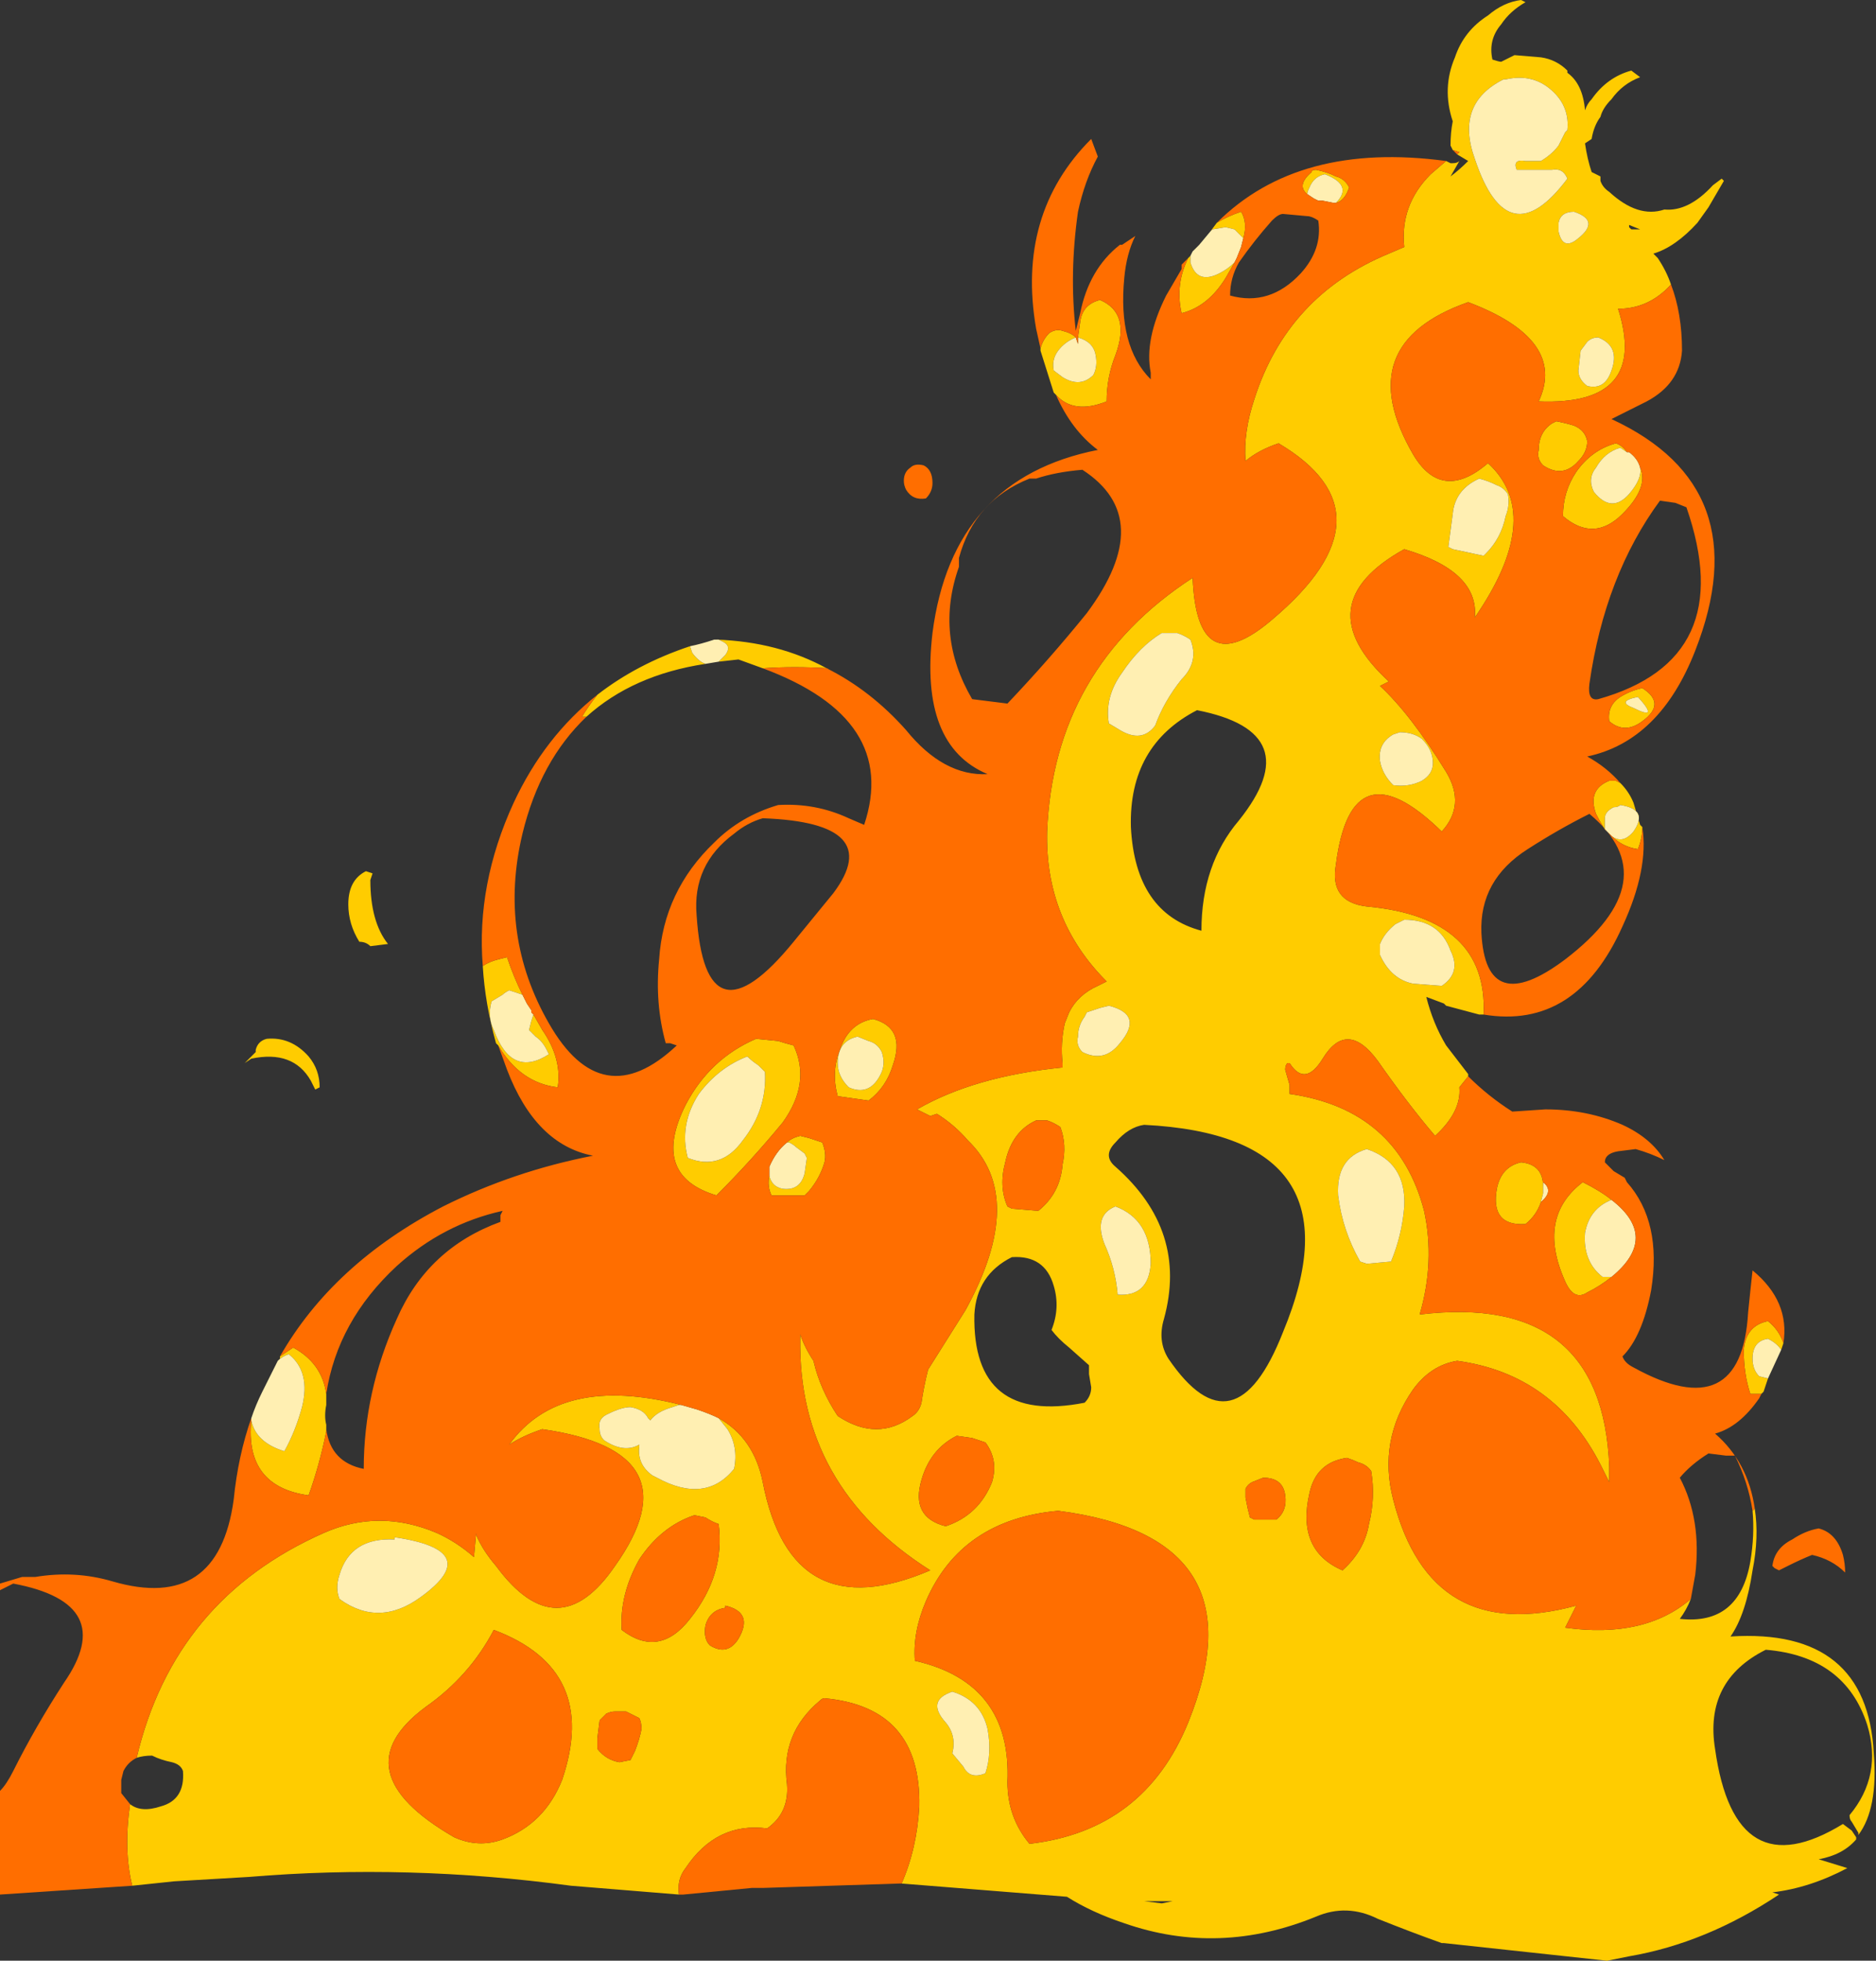 <?xml version="1.0" encoding="UTF-8" standalone="no"?>
<svg xmlns:ffdec="https://www.free-decompiler.com/flash" xmlns:xlink="http://www.w3.org/1999/xlink" ffdec:objectType="shape" height="44.45px" width="42.55px" xmlns="http://www.w3.org/2000/svg">
  <rect width="100%" height="100%" fill="#333333" stroke="none"/>
  <g transform="matrix(1.0, 0.0, 0.0, 1.0, 0.0, 0.0)">
    <path d="M32.95 3.4 L32.9 3.3 Q32.9 3.0 32.95 2.75 32.7 2.0 33.0 1.3 33.2 0.7 33.75 0.35 34.1 0.05 34.5 0.0 L34.6 0.05 Q34.25 0.25 34.05 0.55 33.75 0.9 33.85 1.35 34.0 1.4 34.05 1.4 L34.35 1.25 34.95 1.3 Q35.3 1.35 35.55 1.6 L35.55 1.65 Q35.9 1.9 35.95 2.5 36.0 2.35 36.1 2.25 36.45 1.75 37.0 1.6 L37.2 1.75 Q36.8 1.9 36.55 2.25 36.35 2.45 36.3 2.65 36.15 2.85 36.1 3.15 L35.95 3.25 Q36.0 3.6 36.1 3.9 L36.3 4.0 36.3 4.1 Q36.35 4.25 36.5 4.35 37.15 4.95 37.75 4.75 38.3 4.8 38.85 4.2 L39.05 4.05 39.1 4.1 38.75 4.7 38.5 5.05 Q38.0 5.6 37.5 5.75 L37.6 5.85 Q37.8 6.15 37.9 6.45 37.4 7.0 36.7 7.0 37.4 9.2 34.9 9.1 35.55 7.7 33.3 6.85 30.6 7.8 32.05 10.3 32.7 11.4 33.75 10.5 35.0 11.65 33.55 13.85 L33.45 14.0 Q33.55 12.95 31.85 12.45 29.6 13.7 31.5 15.45 L31.3 15.55 Q32.0 16.2 32.8 17.5 33.25 18.25 32.7 18.85 30.65 16.85 30.3 19.6 30.15 20.45 31.0 20.55 33.75 20.8 33.65 23.0 L33.55 23.0 32.8 22.8 32.75 22.75 32.35 22.6 Q32.5 23.2 32.8 23.7 L33.3 24.35 33.3 24.4 33.1 24.65 Q33.15 25.2 32.55 25.75 31.95 25.05 31.25 24.05 30.55 23.1 30.0 24.0 29.6 24.65 29.25 24.1 L29.2 24.1 Q29.15 24.15 29.15 24.25 L29.25 24.6 29.25 24.8 Q31.7 25.15 32.3 27.45 32.55 28.6 32.2 29.8 36.35 29.3 36.5 33.25 L36.5 33.6 36.3 33.2 Q35.25 31.15 33.05 30.85 32.45 30.95 32.05 31.5 31.25 32.65 31.6 34.0 32.45 37.3 35.75 36.4 L35.5 36.9 Q37.3 37.15 38.35 36.25 38.25 36.5 38.1 36.7 39.45 36.85 39.7 35.4 39.8 34.8 39.75 34.25 L39.8 34.2 Q39.9 34.85 39.75 35.6 39.6 36.6 39.25 37.1 42.35 36.9 42.5 39.75 42.6 41.0 42.15 41.6 L42.15 41.55 42.0 41.3 Q41.95 41.25 41.95 41.15 42.7 40.25 42.35 39.1 41.85 37.55 40.05 37.4 38.65 38.1 38.9 39.65 39.35 42.85 41.8 41.35 L42.0 41.5 42.1 41.65 42.1 41.7 Q41.8 42.05 41.25 42.15 L41.9 42.35 Q41.05 42.8 40.2 42.9 L40.35 42.95 Q38.7 44.05 36.95 44.35 L36.45 44.45 32.75 44.05 32.7 44.05 Q32.0 43.8 31.25 43.5 30.55 43.15 29.85 43.45 27.65 44.35 25.5 43.6 24.75 43.35 24.2 43.0 L20.45 42.7 Q20.8 41.9 20.85 40.95 20.9 38.7 18.7 38.5 18.65 38.5 18.6 38.55 17.7 39.3 17.85 40.45 17.9 41.1 17.4 41.45 16.25 41.3 15.55 42.35 15.35 42.6 15.4 42.95 L12.95 42.75 Q9.25 42.25 5.65 42.55 L3.95 42.65 3.0 42.75 Q2.8 41.95 2.95 40.9 3.2 41.1 3.65 40.95 4.2 40.8 4.15 40.15 4.1 40.0 3.9 39.95 3.65 39.9 3.45 39.8 3.25 39.8 3.1 39.85 3.95 36.25 7.35 34.75 8.6 34.2 9.9 34.75 10.35 34.95 10.75 35.3 L10.8 34.75 10.8 34.8 Q10.95 35.15 11.25 35.5 12.65 37.4 13.95 35.5 15.8 32.9 12.3 32.4 11.85 32.55 11.55 32.75 12.7 31.15 15.45 31.85 L15.4 31.85 15.25 31.9 Q14.9 32.0 14.75 32.2 L14.7 32.15 Q14.6 31.95 14.3 31.9 14.1 31.9 13.8 32.05 13.55 32.15 13.6 32.4 13.6 32.55 13.7 32.65 14.15 32.95 14.5 32.75 L14.5 32.8 Q14.45 33.2 14.8 33.45 L14.9 33.5 Q16.0 34.1 16.65 33.3 16.75 32.8 16.5 32.4 L16.3 32.15 Q17.1 32.6 17.3 33.6 17.95 36.95 21.1 35.6 18.1 33.7 18.15 30.35 L18.15 30.25 Q18.25 30.55 18.45 30.85 18.6 31.5 19.0 32.1 19.9 32.7 20.7 32.1 20.85 32.0 20.9 31.8 20.95 31.45 21.05 31.05 L21.9 29.7 Q23.3 27.15 21.95 25.85 21.65 25.5 21.25 25.25 L21.1 25.3 20.8 25.15 Q22.1 24.4 24.1 24.2 L24.1 24.1 Q24.05 23.65 24.15 23.2 L24.25 22.95 Q24.45 22.55 24.9 22.35 25.0 22.3 25.1 22.25 23.7 20.85 23.75 18.85 23.9 15.15 27.05 13.1 27.15 15.5 28.85 14.05 31.7 11.65 29.0 10.05 28.55 10.2 28.25 10.45 28.2 9.8 28.45 9.05 29.2 6.7 31.5 5.75 L31.85 5.6 Q31.75 4.65 32.45 3.95 L32.8 3.65 32.9 3.7 32.95 3.7 Q33.05 3.7 33.1 3.65 L32.9 4.0 Q33.1 3.85 33.3 3.65 L33.05 3.5 33.1 3.45 32.95 3.4 M36.75 17.75 Q36.95 17.95 37.05 18.2 L37.2 18.7 37.25 18.75 Q37.25 19.0 37.15 19.25 36.8 19.2 36.55 18.95 36.8 19.15 37.05 18.85 37.4 18.35 36.75 18.25 36.7 18.3 36.6 18.3 36.4 18.4 36.4 18.55 L36.4 18.8 Q36.3 18.65 36.2 18.45 36.0 17.9 36.5 17.7 L36.65 17.7 36.75 17.75 M40.45 30.45 L40.4 30.6 Q40.3 30.45 40.1 30.35 39.75 30.4 39.75 30.8 39.75 31.05 39.9 31.2 L40.1 31.25 40.0 31.55 39.95 31.6 39.7 31.6 Q39.55 31.15 39.55 30.6 39.6 30.05 40.1 29.95 40.35 30.15 40.45 30.45 M6.3 30.85 L6.35 30.8 6.35 30.75 6.65 30.55 Q7.3 30.9 7.4 31.6 L7.4 31.85 Q7.35 32.1 7.4 32.3 L7.4 32.4 7.4 32.45 Q7.25 33.2 7.0 33.9 5.55 33.7 5.7 32.2 5.8 32.7 6.45 32.9 6.7 32.45 6.85 31.9 7.05 31.1 6.55 30.7 6.4 30.75 6.3 30.85 M11.3 23.7 L11.25 23.65 Q11.0 22.75 10.95 21.9 11.1 21.8 11.3 21.75 L11.5 21.7 Q11.65 22.15 11.85 22.55 L11.55 22.45 Q11.45 22.5 11.4 22.55 L11.15 22.7 Q11.05 23.05 11.2 23.35 11.6 24.45 12.45 23.9 L12.4 23.8 Q12.3 23.6 12.15 23.5 L12.0 23.35 12.05 23.15 12.1 23.0 12.3 23.35 Q12.75 24.0 12.65 24.65 11.8 24.55 11.3 23.7 M13.55 15.75 Q14.45 15.05 15.65 14.65 L15.7 14.8 Q15.85 15.0 16.0 15.05 14.35 15.3 13.3 16.25 L13.2 16.25 Q13.35 16.0 13.55 15.75 M16.25 14.5 Q17.65 14.55 18.75 15.15 L18.8 15.15 Q18.0 15.1 17.3 15.15 L16.75 14.95 16.3 15.0 16.45 14.85 Q16.6 14.65 16.4 14.55 L16.3 14.5 16.25 14.5 M23.95 8.95 L23.9 8.9 23.6 7.95 23.6 7.9 Q23.65 7.7 23.8 7.55 23.95 7.45 24.1 7.5 24.3 7.55 24.4 7.65 24.15 7.75 24.0 7.95 23.85 8.15 23.9 8.4 L24.1 8.55 Q24.5 8.8 24.8 8.5 24.9 8.3 24.85 8.05 24.8 7.75 24.45 7.65 L24.5 7.3 Q24.55 6.9 24.95 6.8 25.65 7.1 25.3 8.05 25.1 8.55 25.1 9.1 24.35 9.4 23.95 8.95 M26.95 5.85 L27.0 5.8 27.0 5.95 Q27.15 6.45 27.65 6.2 27.85 6.1 28.0 5.95 L27.8 6.3 Q27.4 6.95 26.8 7.1 26.65 6.45 26.95 5.85 M27.45 5.25 L27.6 5.05 Q27.85 4.9 28.15 4.8 28.3 5.05 28.2 5.4 28.1 5.3 28.0 5.2 L27.8 5.15 27.5 5.2 27.45 5.25 M35.5 3.0 L35.55 2.95 Q35.6 2.45 35.25 2.1 34.8 1.65 34.15 1.8 L34.1 1.8 Q33.0 2.35 33.45 3.6 34.2 5.85 35.55 4.05 35.45 3.8 35.2 3.85 L34.4 3.85 Q34.3 3.6 34.6 3.65 L34.95 3.65 Q35.2 3.5 35.35 3.3 L35.5 3.0 M36.95 5.15 L37.0 5.2 37.2 5.2 36.95 5.1 36.95 5.15 M35.7 4.8 Q35.4 4.8 35.35 5.05 L35.35 5.25 Q35.45 5.7 35.8 5.4 36.3 5.0 35.7 4.8 M36.55 8.4 Q36.75 7.85 36.25 7.65 36.1 7.65 36.0 7.75 L35.85 7.95 35.8 8.4 Q35.8 8.6 36.0 8.75 36.4 8.85 36.55 8.4 M36.0 10.0 Q36.0 10.25 35.8 10.45 35.45 10.85 35.0 10.55 34.85 10.4 34.9 10.2 34.9 9.8 35.2 9.6 L35.3 9.55 Q35.55 9.6 35.7 9.65 35.95 9.75 36.0 10.0 M36.9 10.25 L36.75 10.15 Q36.4 10.25 36.2 10.6 36.0 10.85 36.15 11.15 36.55 11.65 36.95 11.2 37.25 10.85 37.2 10.6 37.4 11.05 36.8 11.65 36.15 12.3 35.45 11.7 35.45 11.15 35.75 10.7 36.1 10.2 36.65 10.05 36.8 10.1 36.9 10.25 M29.65 4.4 Q29.4 4.2 29.75 3.9 29.75 3.85 29.85 3.85 30.1 3.9 30.3 4.0 30.5 4.05 30.6 4.25 30.5 4.55 30.3 4.6 30.7 4.2 30.05 3.95 29.8 4.0 29.7 4.25 29.65 4.35 29.65 4.4 M32.5 17.3 Q32.5 17.0 32.25 16.75 32.05 16.6 31.75 16.6 L31.6 16.65 Q31.25 16.85 31.3 17.25 31.35 17.55 31.6 17.8 31.95 17.85 32.25 17.7 32.5 17.55 32.5 17.3 M34.15 11.7 Q34.25 11.45 34.2 11.2 34.1 11.05 33.95 11.0 33.75 10.9 33.55 10.85 33.0 11.1 32.95 11.65 L32.85 12.4 32.95 12.45 33.65 12.6 33.7 12.55 Q34.05 12.2 34.15 11.7 M26.7 14.35 L26.35 14.35 Q25.85 14.65 25.45 15.25 25.05 15.8 25.15 16.4 L25.4 16.55 Q25.9 16.85 26.2 16.45 26.4 15.9 26.8 15.4 27.2 15.0 27.0 14.5 26.85 14.4 26.7 14.35 M31.85 20.85 Q31.75 20.9 31.65 20.95 31.4 21.15 31.3 21.4 L31.3 21.65 Q31.55 22.2 32.05 22.3 L32.7 22.35 Q33.15 22.05 32.9 21.55 32.65 20.85 31.85 20.85 M27.25 21.1 Q27.25 19.6 28.1 18.6 29.7 16.6 27.15 16.1 25.6 16.9 25.65 18.75 25.75 20.7 27.25 21.1 M25.15 22.8 L24.95 22.85 24.65 22.95 24.6 23.05 Q24.45 23.25 24.45 23.5 24.4 23.7 24.55 23.85 25.05 24.1 25.4 23.65 25.95 23.0 25.15 22.8 M24.1 26.4 Q24.2 25.95 24.05 25.55 23.9 25.45 23.75 25.4 L23.5 25.4 Q22.95 25.65 22.8 26.35 22.65 26.9 22.85 27.35 L22.95 27.4 23.55 27.45 Q24.05 27.05 24.1 26.4 M25.3 25.9 Q25.0 26.2 25.3 26.45 26.95 27.9 26.4 29.9 26.25 30.4 26.5 30.8 28.0 33.0 29.1 30.2 30.95 25.75 25.95 25.5 25.6 25.55 25.3 25.9 M25.3 27.35 Q24.8 27.55 25.05 28.2 25.3 28.75 25.35 29.35 26.05 29.4 26.1 28.65 26.1 27.65 25.3 27.35 M31.0 26.05 Q30.3 26.25 30.35 27.1 30.45 27.9 30.85 28.6 L31.0 28.65 31.55 28.6 Q31.8 28.0 31.85 27.35 31.9 26.35 31.0 26.05 M34.95 27.25 Q34.85 27.55 34.6 27.75 33.8 27.8 33.95 26.95 34.05 26.45 34.5 26.35 35.0 26.4 35.0 26.9 L35.0 27.05 34.95 27.25 M37.15 15.8 Q36.65 15.9 37.05 16.05 37.65 16.35 37.15 15.8 M36.75 15.8 Q37.0 15.65 37.25 15.6 37.8 15.95 37.25 16.35 36.85 16.65 36.5 16.35 36.45 16.0 36.75 15.8 M36.55 27.2 Q36.05 27.4 35.95 27.95 35.9 28.6 36.35 28.95 L36.55 28.95 Q36.3 29.15 36.0 29.3 35.7 29.5 35.5 29.05 34.85 27.6 35.9 26.8 36.3 27.0 36.55 27.2 M5.7 24.0 L5.55 24.1 5.8 23.85 5.8 23.8 Q5.85 23.6 6.05 23.55 6.6 23.5 7.0 23.95 7.25 24.25 7.25 24.65 L7.15 24.7 7.05 24.5 Q6.65 23.8 5.7 24.0 M7.9 20.5 Q7.9 19.95 8.3 19.75 L8.45 19.8 8.4 19.95 Q8.4 20.9 8.8 21.4 L8.4 21.45 Q8.3 21.35 8.15 21.35 7.9 20.95 7.9 20.5 M17.35 24.3 L17.2 24.15 Q17.05 24.05 16.95 23.95 16.3 24.2 15.85 24.8 15.4 25.5 15.6 26.25 16.35 26.55 16.85 25.85 17.4 25.15 17.35 24.3 M15.55 25.05 Q16.1 24.0 17.15 23.55 L17.65 23.6 Q17.8 23.65 18.0 23.7 18.4 24.55 17.75 25.45 17.05 26.3 16.25 27.1 14.75 26.65 15.55 25.05 M19.8 23.1 Q20.55 23.3 20.25 24.15 20.1 24.65 19.7 24.95 L19.0 24.85 Q18.85 24.3 19.05 23.8 19.25 23.2 19.8 23.1 M19.7 23.6 L19.45 23.5 Q19.0 23.6 19.0 24.1 19.0 24.4 19.25 24.65 19.7 24.85 19.95 24.4 20.1 24.15 20.0 23.85 19.9 23.65 19.7 23.6 M17.45 26.65 Q17.5 26.9 17.75 26.95 18.15 27.0 18.25 26.6 L18.3 26.25 18.25 26.15 18.05 26.0 Q18.0 25.95 17.9 25.9 L17.85 25.9 Q17.95 25.8 18.15 25.75 L18.35 25.8 18.65 25.9 Q18.75 26.15 18.7 26.35 18.6 26.7 18.35 27.0 L18.25 27.1 17.5 27.1 Q17.4 26.9 17.45 26.65 M22.95 28.5 Q22.15 28.9 22.1 29.8 22.05 32.3 24.6 31.8 24.75 31.65 24.75 31.45 L24.7 31.15 24.7 30.95 24.25 30.55 Q24.0 30.35 23.85 30.15 24.05 29.65 23.9 29.15 23.7 28.45 22.95 28.5 M21.45 34.6 Q22.2 34.35 22.5 33.6 22.65 33.1 22.35 32.7 22.2 32.65 22.05 32.6 L21.7 32.55 Q21.1 32.85 20.9 33.55 20.65 34.4 21.45 34.6 M21.0 36.3 Q20.7 37.0 20.75 37.65 22.95 38.15 22.85 40.4 22.85 41.2 23.35 41.8 25.95 41.5 26.95 39.05 28.65 34.85 24.0 34.25 21.8 34.45 21.0 36.3 M13.95 38.8 Q13.85 38.8 13.75 38.85 L13.6 39.0 13.55 39.4 13.55 39.65 Q13.75 39.9 14.05 39.95 L14.3 39.9 14.4 39.7 Q14.5 39.45 14.55 39.2 14.55 39.05 14.5 38.95 L14.2 38.8 13.95 38.8 M16.0 36.85 Q15.95 37.15 16.1 37.3 16.5 37.55 16.75 37.15 17.1 36.55 16.45 36.4 L16.45 36.45 Q16.1 36.5 16.0 36.85 M16.3 34.55 Q16.15 34.5 16.0 34.4 L15.75 34.35 Q15.0 34.6 14.5 35.35 14.05 36.15 14.1 36.95 14.95 37.6 15.65 36.7 16.45 35.7 16.3 34.55 M22.35 40.2 Q22.5 39.75 22.4 39.2 22.25 38.55 21.6 38.35 21.0 38.55 21.45 39.05 21.7 39.35 21.6 39.75 L21.85 40.05 Q22.0 40.35 22.35 40.2 M8.95 34.85 L8.95 34.9 Q7.95 34.85 7.7 35.7 7.6 36.0 7.7 36.25 8.6 36.9 9.55 36.2 11.0 35.15 8.95 34.85 M9.65 38.7 Q7.7 40.15 10.3 41.65 10.85 41.9 11.4 41.7 12.35 41.35 12.75 40.35 13.6 37.85 11.2 36.95 10.65 38.0 9.65 38.7 M28.95 34.45 Q29.2 34.25 29.15 33.9 29.1 33.5 28.65 33.5 L28.4 33.6 Q28.3 33.65 28.25 33.75 L28.25 33.95 28.3 34.2 28.35 34.4 28.45 34.45 28.95 34.45 M30.55 33.05 Q29.85 33.15 29.7 33.85 29.4 35.15 30.45 35.6 30.95 35.15 31.05 34.55 31.2 33.95 31.1 33.35 31.0 33.2 30.8 33.15 30.7 33.1 30.55 33.05 M25.95 43.1 L26.35 43.15 26.6 43.1 25.95 43.1" fill="#ffcc00" fill-rule="evenodd" stroke="none"/>
    <path d="M40.4 30.6 L40.1 31.25 39.9 31.2 Q39.75 31.05 39.75 30.8 39.75 30.4 40.1 30.35 40.3 30.45 40.4 30.6 M5.7 32.15 Q5.8 31.85 5.95 31.55 L6.3 30.85 Q6.4 30.75 6.55 30.7 7.05 31.1 6.85 31.9 6.7 32.45 6.45 32.9 5.8 32.7 5.7 32.2 L5.7 32.15 M15.65 14.65 Q15.9 14.6 16.2 14.5 L16.25 14.5 16.3 14.5 16.4 14.55 Q16.6 14.65 16.45 14.85 L16.3 15.0 16.0 15.05 Q15.85 15.0 15.7 14.8 L15.65 14.65 M27.0 5.8 L27.05 5.7 27.2 5.55 27.45 5.25 27.5 5.2 27.8 5.15 28.0 5.2 Q28.1 5.3 28.2 5.4 L28.15 5.6 28.05 5.85 28.0 5.95 Q27.85 6.1 27.65 6.2 27.15 6.45 27.0 5.95 L27.0 5.8 M35.5 3.0 L35.35 3.3 Q35.2 3.5 34.95 3.65 L34.6 3.65 Q34.3 3.6 34.4 3.85 L35.2 3.85 Q35.45 3.8 35.55 4.05 34.2 5.85 33.45 3.6 33.0 2.35 34.1 1.8 L34.15 1.8 Q34.8 1.65 35.25 2.1 35.6 2.45 35.55 2.95 L35.5 3.0 M35.7 4.8 Q36.3 5.0 35.8 5.4 35.45 5.7 35.35 5.25 L35.35 5.05 Q35.4 4.8 35.7 4.8 M36.55 8.4 Q36.4 8.85 36.0 8.75 35.8 8.6 35.8 8.4 L35.85 7.95 36.0 7.75 Q36.1 7.65 36.25 7.65 36.75 7.85 36.55 8.4 M37.2 10.6 Q37.25 10.85 36.95 11.2 36.55 11.65 36.15 11.15 36.0 10.85 36.2 10.6 36.4 10.25 36.75 10.15 L36.9 10.25 36.95 10.25 Q37.15 10.4 37.2 10.6 M29.65 4.4 Q29.65 4.35 29.7 4.25 29.8 4.0 30.05 3.95 30.7 4.2 30.3 4.6 L30.25 4.6 30.0 4.55 29.9 4.55 29.8 4.5 29.65 4.4 M24.45 7.65 Q24.8 7.75 24.85 8.05 24.9 8.3 24.8 8.5 24.5 8.8 24.1 8.55 L23.9 8.4 Q23.85 8.15 24.0 7.95 24.15 7.75 24.4 7.65 L24.45 7.8 24.45 7.65 M34.15 11.7 Q34.05 12.2 33.7 12.55 L33.65 12.6 32.95 12.45 32.85 12.4 32.95 11.65 Q33.0 11.1 33.55 10.85 33.75 10.9 33.95 11.0 34.1 11.05 34.2 11.2 34.25 11.45 34.15 11.7 M32.5 17.3 Q32.5 17.55 32.25 17.7 31.95 17.85 31.6 17.8 31.35 17.55 31.3 17.25 31.25 16.85 31.6 16.65 L31.75 16.6 Q32.05 16.6 32.25 16.75 32.5 17.0 32.5 17.3 M31.85 20.85 Q32.65 20.85 32.9 21.55 33.15 22.05 32.7 22.35 L32.05 22.3 Q31.55 22.2 31.3 21.65 L31.3 21.4 Q31.4 21.15 31.65 20.95 31.75 20.9 31.85 20.85 M26.7 14.35 Q26.85 14.4 27.0 14.5 27.2 15.0 26.8 15.4 26.4 15.9 26.2 16.45 25.9 16.85 25.4 16.55 L25.15 16.4 Q25.05 15.8 25.45 15.25 25.85 14.65 26.35 14.35 L26.7 14.35 M25.15 22.8 Q25.95 23.0 25.4 23.65 25.05 24.1 24.55 23.85 24.4 23.7 24.45 23.5 24.45 23.25 24.6 23.05 L24.65 22.95 24.95 22.85 25.15 22.8 M25.3 27.35 Q26.1 27.65 26.1 28.65 26.05 29.4 25.35 29.35 25.3 28.75 25.05 28.2 24.8 27.55 25.3 27.35 M31.0 26.05 Q31.9 26.35 31.85 27.35 31.8 28.0 31.55 28.6 L31.0 28.65 30.85 28.6 Q30.45 27.9 30.35 27.1 30.3 26.25 31.0 26.05 M34.95 27.25 L35.0 27.05 35.0 26.9 35.0 26.8 Q35.25 27.0 34.95 27.25 M37.15 15.8 Q37.65 16.35 37.05 16.05 36.65 15.9 37.15 15.8 M36.4 18.8 L36.4 18.55 Q36.4 18.4 36.6 18.3 36.7 18.3 36.75 18.25 37.4 18.35 37.05 18.85 36.8 19.15 36.55 18.95 L36.4 18.8 M36.55 28.95 L36.35 28.95 Q35.9 28.6 35.95 27.95 36.05 27.4 36.55 27.2 37.65 28.05 36.55 28.95 M12.1 23.0 L12.05 23.15 12.0 23.35 12.15 23.5 Q12.3 23.6 12.4 23.8 L12.45 23.9 Q11.6 24.45 11.2 23.35 11.05 23.05 11.15 22.7 L11.4 22.55 Q11.45 22.5 11.55 22.45 L11.85 22.55 11.95 22.75 12.05 22.9 12.05 22.95 12.1 23.0 M17.35 24.3 Q17.4 25.15 16.85 25.85 16.35 26.55 15.6 26.25 15.4 25.5 15.85 24.8 16.3 24.2 16.95 23.95 17.05 24.05 17.2 24.15 L17.35 24.3 M19.7 23.6 Q19.9 23.65 20.0 23.85 20.1 24.15 19.95 24.4 19.7 24.85 19.25 24.65 19.0 24.4 19.0 24.1 19.0 23.6 19.45 23.5 L19.7 23.6 M17.45 26.65 L17.45 26.45 Q17.6 26.1 17.85 25.9 L17.9 25.9 Q18.0 25.95 18.05 26.0 L18.25 26.15 18.3 26.25 18.25 26.6 Q18.15 27.0 17.75 26.95 17.5 26.9 17.45 26.65 M16.3 32.15 L16.5 32.4 Q16.75 32.8 16.65 33.3 16.0 34.1 14.9 33.5 L14.8 33.45 Q14.45 33.2 14.5 32.8 L14.5 32.75 Q14.15 32.95 13.7 32.65 13.6 32.55 13.6 32.4 13.55 32.15 13.8 32.05 14.1 31.9 14.3 31.9 14.6 31.95 14.7 32.15 L14.75 32.2 Q14.9 32.0 15.25 31.9 L15.4 31.85 15.45 31.85 15.8 31.95 Q16.1 32.05 16.3 32.15 M22.35 40.2 Q22.0 40.35 21.85 40.05 L21.6 39.75 Q21.7 39.35 21.45 39.05 21.0 38.55 21.6 38.35 22.25 38.55 22.4 39.2 22.5 39.75 22.35 40.2 M8.95 34.85 Q11.0 35.15 9.55 36.2 8.6 36.9 7.7 36.25 7.6 36.0 7.7 35.7 7.95 34.85 8.95 34.9 L8.95 34.85" fill="#ffefb2" fill-rule="evenodd" stroke="none"/>
    <path d="M37.9 6.45 Q38.15 7.1 38.15 7.95 38.1 8.7 37.35 9.1 36.95 9.3 36.55 9.5 39.9 11.05 38.45 14.75 37.65 16.8 36.0 17.15 36.45 17.4 36.75 17.75 L36.65 17.7 36.5 17.7 Q36.0 17.9 36.2 18.45 36.3 18.65 36.4 18.8 L36.55 18.95 Q36.8 19.2 37.15 19.25 37.25 19.0 37.25 18.75 37.4 19.7 36.8 21.0 35.75 23.35 33.65 23.0 33.75 20.8 31.0 20.55 30.15 20.45 30.3 19.6 30.65 16.85 32.7 18.85 33.25 18.25 32.8 17.5 32.0 16.2 31.3 15.55 L31.5 15.45 Q29.6 13.7 31.85 12.45 33.55 12.95 33.45 14.0 L33.55 13.85 Q35.0 11.65 33.75 10.5 32.7 11.4 32.05 10.3 30.6 7.8 33.3 6.85 35.55 7.7 34.9 9.1 37.4 9.2 36.7 7.0 37.4 7.0 37.9 6.45 M33.3 24.4 Q33.75 24.85 34.3 25.2 L35.05 25.15 Q36.0 25.15 36.8 25.5 37.45 25.8 37.75 26.3 37.45 26.15 37.1 26.05 L36.7 26.1 Q36.4 26.15 36.4 26.35 L36.6 26.55 36.85 26.7 36.9 26.8 Q37.7 27.7 37.45 29.25 37.25 30.3 36.8 30.75 36.85 30.9 37.05 31.0 39.5 32.35 39.65 29.75 39.7 29.25 39.75 28.8 40.6 29.5 40.45 30.45 40.35 30.15 40.1 29.95 39.6 30.05 39.55 30.6 39.55 31.15 39.7 31.6 L39.95 31.6 39.9 31.7 Q39.45 32.35 38.9 32.5 39.65 33.15 39.8 34.2 L39.75 34.25 Q39.65 33.6 39.35 33.0 L39.15 33.0 38.75 32.95 Q38.35 33.2 38.1 33.5 38.6 34.45 38.45 35.7 L38.35 36.25 Q37.3 37.15 35.5 36.9 L35.75 36.4 Q32.45 37.3 31.6 34.0 31.25 32.65 32.05 31.5 32.45 30.95 33.05 30.85 35.25 31.15 36.3 33.2 L36.5 33.6 36.5 33.25 Q36.35 29.3 32.2 29.8 32.55 28.6 32.3 27.45 31.7 25.15 29.25 24.8 L29.25 24.6 29.15 24.25 Q29.15 24.15 29.2 24.1 L29.25 24.1 Q29.6 24.65 30.0 24.0 30.55 23.1 31.25 24.05 31.95 25.05 32.55 25.75 33.15 25.2 33.1 24.65 L33.3 24.4 M20.45 42.7 L20.4 42.7 17.3 42.8 17.05 42.8 15.5 42.95 15.4 42.95 Q15.35 42.6 15.55 42.35 16.25 41.3 17.4 41.45 17.9 41.1 17.85 40.45 17.7 39.3 18.6 38.55 18.65 38.5 18.7 38.5 20.9 38.7 20.85 40.95 20.8 41.9 20.45 42.7 M3.0 42.75 L0.0 42.95 0.0 40.6 Q0.15 40.45 0.3 40.15 0.8 39.15 1.45 38.15 2.7 36.35 0.3 35.9 L0.0 36.05 0.0 35.9 0.5 35.75 0.8 35.75 Q1.7 35.6 2.55 35.85 4.95 36.55 5.3 34.0 5.4 33.0 5.7 32.15 L5.7 32.2 Q5.55 33.7 7.0 33.9 7.25 33.2 7.4 32.45 L7.4 32.4 Q7.5 33.15 8.25 33.3 8.25 31.55 9.0 29.9 9.7 28.3 11.35 27.7 L11.35 27.55 11.4 27.45 Q10.05 27.75 9.0 28.7 7.65 29.95 7.4 31.6 7.3 30.9 6.65 30.55 L6.35 30.75 Q7.55 28.65 10.05 27.35 11.65 26.55 13.45 26.2 12.15 25.95 11.5 24.25 L11.3 23.7 Q11.8 24.55 12.65 24.65 12.75 24.0 12.3 23.35 L12.1 23.0 12.05 22.95 12.05 22.9 11.95 22.75 11.85 22.55 Q11.65 22.15 11.5 21.7 L11.3 21.75 Q11.1 21.8 10.95 21.9 10.8 20.05 11.65 18.2 12.35 16.7 13.55 15.75 13.35 16.0 13.2 16.25 L13.3 16.25 Q12.25 17.25 11.85 18.9 11.3 21.2 12.45 23.2 13.65 25.3 15.35 23.7 L15.2 23.65 15.1 23.65 Q14.85 22.75 14.95 21.75 15.05 20.2 16.2 19.1 16.8 18.5 17.65 18.25 18.5 18.2 19.25 18.55 L19.6 18.7 Q20.4 16.3 17.3 15.15 18.0 15.1 18.8 15.15 L18.75 15.15 Q19.75 15.65 20.55 16.55 21.4 17.6 22.4 17.55 20.85 16.9 21.15 14.35 21.6 10.85 24.9 10.2 24.3 9.75 23.95 8.95 24.35 9.4 25.1 9.1 25.1 8.55 25.3 8.05 25.65 7.1 24.95 6.8 24.55 6.9 24.5 7.3 L24.45 7.65 24.45 7.8 24.4 7.65 Q24.3 7.55 24.1 7.5 23.95 7.45 23.8 7.55 23.65 7.7 23.6 7.9 L23.5 7.45 Q23.05 4.85 24.75 3.15 L24.9 3.55 Q24.6 4.1 24.45 4.8 24.25 6.2 24.4 7.5 L24.5 7.1 Q24.7 6.1 25.4 5.55 L25.45 5.55 Q25.6 5.45 25.75 5.35 25.55 5.75 25.5 6.3 25.35 7.85 26.1 8.6 L26.1 8.45 Q25.95 7.7 26.45 6.7 L26.8 6.1 26.8 6.0 26.95 5.85 Q26.65 6.45 26.8 7.1 27.4 6.95 27.8 6.3 L28.0 5.95 28.05 5.85 28.15 5.6 28.2 5.4 Q28.3 5.05 28.15 4.8 27.85 4.9 27.6 5.05 29.45 3.2 32.8 3.65 L32.45 3.95 Q31.75 4.65 31.85 5.6 L31.5 5.75 Q29.2 6.7 28.45 9.05 28.2 9.8 28.25 10.45 28.55 10.2 29.0 10.05 31.7 11.65 28.85 14.05 27.15 15.5 27.05 13.1 23.9 15.15 23.75 18.85 23.7 20.85 25.1 22.25 25.0 22.3 24.9 22.35 24.45 22.55 24.25 22.95 L24.15 23.2 Q24.05 23.65 24.1 24.1 L24.1 24.2 Q22.1 24.4 20.8 25.15 L21.1 25.3 21.25 25.25 Q21.65 25.5 21.95 25.85 23.3 27.15 21.9 29.7 L21.05 31.05 Q20.95 31.45 20.9 31.8 20.85 32.0 20.7 32.1 19.9 32.7 19.0 32.1 18.6 31.5 18.45 30.85 18.25 30.55 18.15 30.25 L18.15 30.35 Q18.1 33.7 21.1 35.6 17.95 36.95 17.3 33.6 17.1 32.6 16.3 32.15 16.1 32.05 15.8 31.95 L15.45 31.85 Q12.7 31.15 11.55 32.75 11.85 32.55 12.3 32.4 15.8 32.9 13.95 35.5 12.65 37.4 11.25 35.5 10.95 35.15 10.8 34.8 L10.8 34.75 10.75 35.3 Q10.35 34.95 9.9 34.75 8.6 34.2 7.35 34.75 3.95 36.25 3.1 39.85 2.9 39.95 2.8 40.15 L2.75 40.35 2.75 40.65 2.95 40.9 Q2.8 41.95 3.0 42.75 M33.05 3.5 L32.95 3.4 33.1 3.45 33.05 3.5 M36.0 10.0 Q35.95 9.75 35.7 9.65 35.55 9.6 35.3 9.55 L35.2 9.6 Q34.9 9.8 34.9 10.2 34.85 10.4 35.0 10.55 35.45 10.85 35.8 10.45 36.0 10.25 36.0 10.0 M36.9 10.25 Q36.8 10.1 36.65 10.05 36.1 10.2 35.75 10.7 35.45 11.15 35.45 11.7 36.15 12.3 36.8 11.65 37.4 11.05 37.2 10.6 37.15 10.4 36.95 10.25 L36.9 10.25 M38.25 11.5 L38.0 11.4 37.65 11.35 Q36.4 13.05 36.05 15.5 36.0 15.9 36.25 15.85 39.45 14.95 38.25 11.5 M30.3 4.6 Q30.5 4.55 30.6 4.25 30.5 4.05 30.3 4.0 30.1 3.9 29.85 3.85 29.75 3.85 29.75 3.9 29.4 4.2 29.65 4.4 L29.8 4.5 29.9 4.55 30.0 4.55 30.25 4.6 30.3 4.6 M29.65 4.9 L29.1 4.85 Q29.0 4.85 28.85 5.0 28.45 5.45 28.1 5.95 27.9 6.3 27.9 6.7 28.8 6.95 29.5 6.2 30.0 5.65 29.9 5.0 29.75 4.9 29.65 4.9 M24.55 10.65 Q23.95 10.7 23.5 10.85 L23.35 10.85 Q22.1 11.35 21.75 12.65 L21.75 12.85 Q21.2 14.4 22.05 15.85 L22.85 15.95 Q23.8 14.95 24.65 13.9 26.25 11.75 24.55 10.65 M34.65 19.25 Q33.55 19.95 33.6 21.15 33.7 23.1 35.5 21.75 37.85 19.95 36.05 18.45 35.35 18.8 34.65 19.25 M24.1 26.4 Q24.05 27.05 23.55 27.45 L22.95 27.4 22.85 27.35 Q22.65 26.9 22.8 26.35 22.95 25.65 23.5 25.4 L23.75 25.4 Q23.9 25.45 24.05 25.55 24.2 25.95 24.1 26.4 M35.0 26.9 Q35.0 26.4 34.5 26.35 34.05 26.45 33.95 26.95 33.8 27.8 34.6 27.75 34.85 27.55 34.95 27.25 35.25 27.0 35.0 26.8 L35.0 26.9 M36.75 15.8 Q36.45 16.0 36.5 16.35 36.85 16.65 37.25 16.35 37.8 15.95 37.25 15.6 37.0 15.65 36.75 15.8 M36.55 27.2 Q36.3 27.0 35.9 26.8 34.85 27.6 35.5 29.05 35.7 29.5 36.0 29.3 36.3 29.15 36.55 28.95 37.65 28.05 36.55 27.2 M20.55 11.1 Q20.5 11.0 20.5 10.9 20.5 10.7 20.65 10.6 20.75 10.5 20.95 10.55 21.15 10.65 21.15 10.95 21.15 11.15 21.0 11.3 20.7 11.35 20.55 11.1 M16.65 18.9 Q15.7 19.6 15.8 20.75 16.0 23.8 18.0 21.35 L18.9 20.25 Q20.1 18.65 17.3 18.55 16.95 18.65 16.65 18.9 M19.8 23.1 Q19.25 23.2 19.05 23.8 18.85 24.3 19.0 24.85 L19.7 24.95 Q20.1 24.65 20.25 24.15 20.55 23.3 19.8 23.1 M15.55 25.05 Q14.75 26.65 16.25 27.1 17.05 26.3 17.75 25.45 18.4 24.55 18.0 23.7 17.8 23.65 17.65 23.6 L17.15 23.55 Q16.1 24.0 15.55 25.05 M17.85 25.9 Q17.6 26.1 17.45 26.45 L17.45 26.65 Q17.4 26.9 17.5 27.1 L18.25 27.1 18.35 27.0 Q18.6 26.7 18.7 26.35 18.75 26.15 18.65 25.9 L18.35 25.8 18.15 25.75 Q17.95 25.8 17.85 25.9 M21.45 34.6 Q20.65 34.4 20.9 33.55 21.1 32.85 21.7 32.55 L22.05 32.6 Q22.2 32.65 22.35 32.7 22.65 33.1 22.5 33.6 22.2 34.35 21.45 34.6 M16.3 34.55 Q16.45 35.7 15.65 36.7 14.95 37.6 14.1 36.95 14.05 36.15 14.5 35.35 15.0 34.6 15.75 34.35 L16.0 34.4 Q16.15 34.5 16.3 34.55 M16.0 36.85 Q16.1 36.5 16.45 36.45 L16.45 36.4 Q17.1 36.55 16.75 37.15 16.5 37.55 16.1 37.3 15.95 37.15 16.0 36.85 M13.95 38.8 L14.2 38.8 14.5 38.95 Q14.55 39.05 14.55 39.2 14.5 39.45 14.4 39.7 L14.3 39.9 14.05 39.95 Q13.75 39.9 13.55 39.65 L13.55 39.4 13.6 39.0 13.75 38.85 Q13.85 38.8 13.95 38.8 M21.0 36.3 Q21.8 34.45 24.0 34.25 28.65 34.85 26.95 39.05 25.95 41.5 23.35 41.8 22.85 41.2 22.85 40.4 22.95 38.15 20.75 37.65 20.7 37.0 21.0 36.3 M9.65 38.7 Q10.65 38.0 11.2 36.95 13.6 37.85 12.75 40.35 12.35 41.35 11.4 41.7 10.85 41.9 10.3 41.65 7.7 40.15 9.65 38.7 M41.8 35.25 Q41.85 35.45 41.85 35.65 41.55 35.35 41.1 35.25 40.85 35.35 40.55 35.5 40.45 35.55 40.35 35.6 L40.25 35.55 40.2 35.5 Q40.25 35.1 40.65 34.9 40.95 34.7 41.25 34.65 41.65 34.75 41.8 35.25 M30.55 33.05 Q30.7 33.1 30.8 33.15 31.0 33.2 31.1 33.35 31.2 33.95 31.05 34.55 30.95 35.15 30.45 35.6 29.4 35.15 29.7 33.85 29.85 33.15 30.55 33.05 M28.95 34.45 L28.45 34.45 28.35 34.4 28.3 34.2 28.25 33.95 28.25 33.75 Q28.3 33.65 28.4 33.6 L28.65 33.5 Q29.1 33.5 29.15 33.9 29.2 34.25 28.95 34.45" fill="#ff6e00" fill-rule="evenodd" stroke="none"/>
  </g>
</svg>
